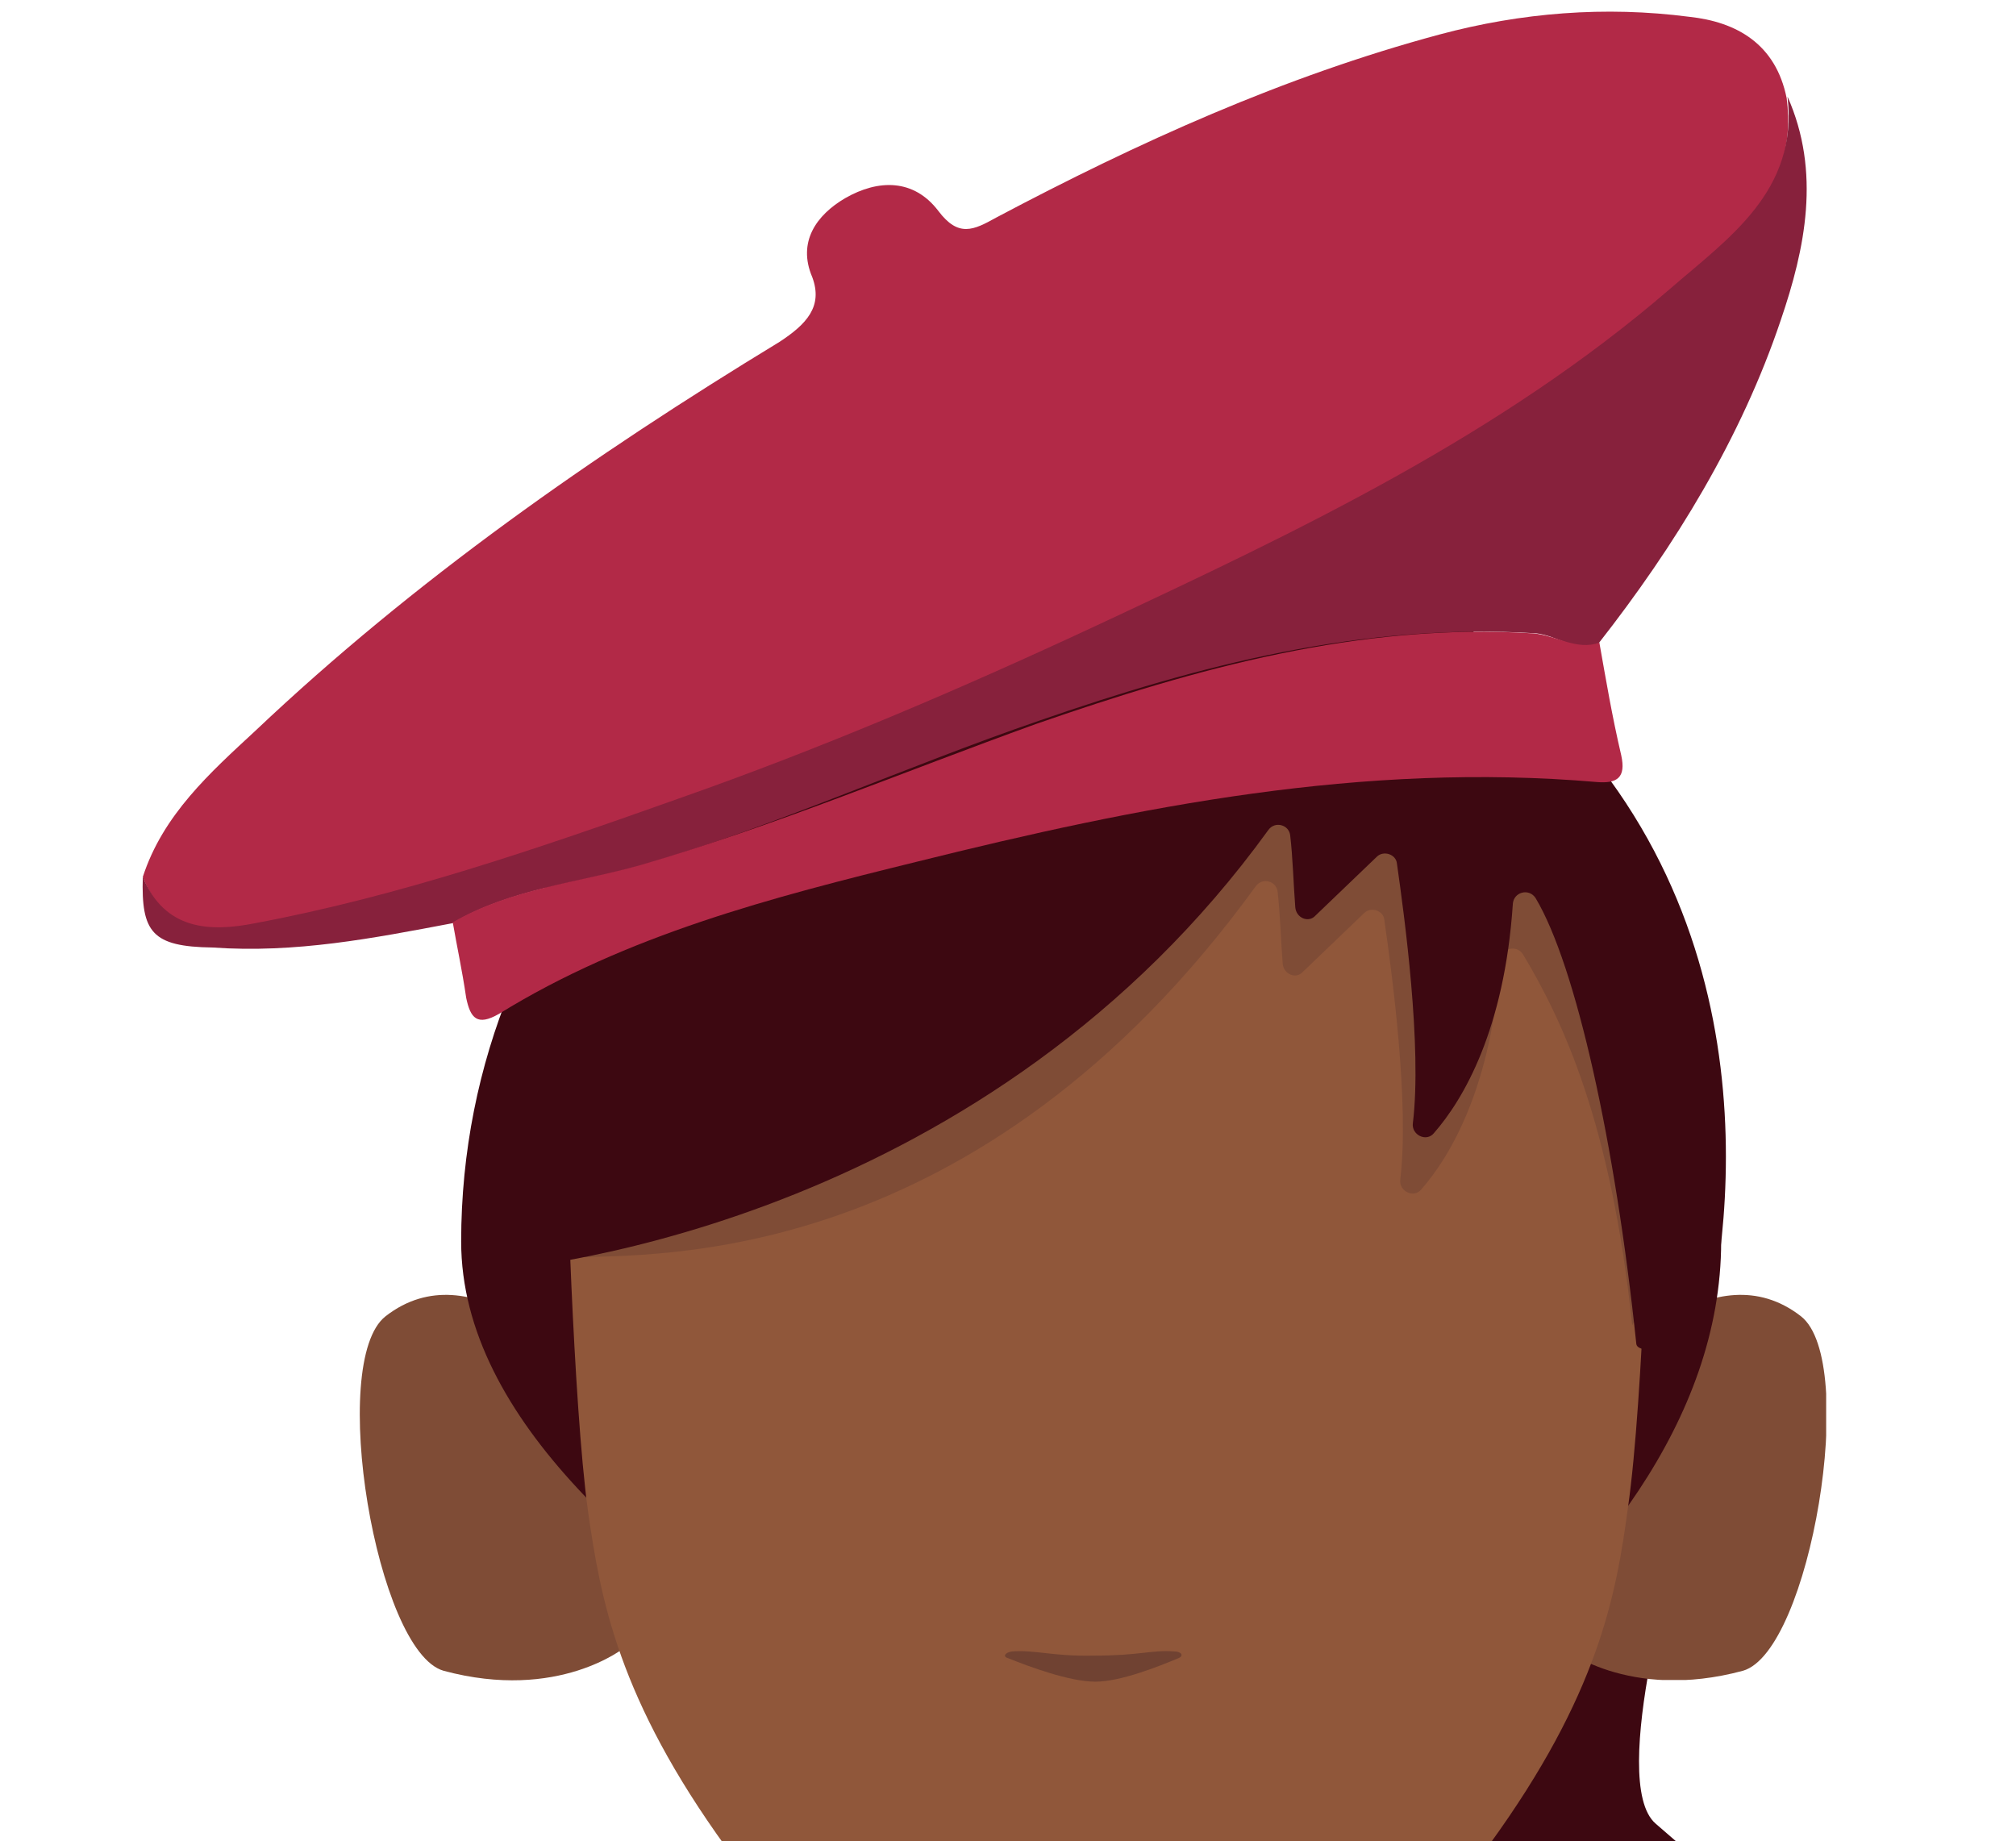<?xml version="1.0" encoding="utf-8"?>
<!-- Generator: Adobe Illustrator 26.0.3, SVG Export Plug-In . SVG Version: 6.00 Build 0)  -->
<svg version="1.1" id="Calque_1" xmlns="http://www.w3.org/2000/svg" xmlns:xlink="http://www.w3.org/1999/xlink" x="0px" y="0px"
	 viewBox="0 0 240 219.2" style="enable-background:new 0 0 240 219.2;" xml:space="preserve">
<style type="text/css">
	.st0{fill:#3D0811;}
	.st1{clip-path:url(#SVGID_00000093877595099320202230000017854784626499387806_);}
	.st2{fill:#7F4C36;}
	.st3{clip-path:url(#SVGID_00000128450547458344562830000016212725495248050102_);}
	.st4{fill:#90573A;}
	.st5{fill:#704232;}
	.st6{fill:#B22947;}
	.st7{fill:#87213C;}
</style>
<path class="st0" d="M200.1,182.9c0,0-8.8,29.2-3,34.2c5.8,5.1,21.3,17.5,21.3,27.2c0,9.7-13.8,25.7-36.7,23.5
	c-0.8-0.3,13.8-6.6,11.1-14.6c-2.7-8-20.9-8-22.1-23.8s-3.1-32.1-3.1-32.1L200.1,182.9z"/>
<g id="random">
	<g>
		<g>
			<g>
				<g>
					<defs>
						<polygon id="SVGID_1_" points="185.9,154 185.9,154 217.4,154 217.4,200 185.9,200 						"/>
					</defs>
					<clipPath id="SVGID_00000162318035185330011270000004784312238866497171_">
						<use xlink:href="#SVGID_1_"  style="overflow:visible;"/>
					</clipPath>
					<g style="clip-path:url(#SVGID_00000162318035185330011270000004784312238866497171_);">
						<path class="st2" d="M185.9,196.1l6.1-33.7c0,0,12-13.8,22.4-5.7c6.9,5.4,1.1,39.9-6.9,42.2
							C193.8,202.6,185.9,196.1,185.9,196.1z"/>
					</g>
				</g>
			</g>
		</g>
	</g>
</g>
<g id="random2">
	<g>
		<g>
			<g>
				<g>
					<defs>
						<polygon id="SVGID_00000171722037438941763510000009678785217173534599_" points="74.4,154 74.4,154 42.9,154 42.9,200 
							74.4,200 						"/>
					</defs>
					<clipPath id="SVGID_00000049222590539364480120000016962497318554512562_">
						<use xlink:href="#SVGID_00000171722037438941763510000009678785217173534599_"  style="overflow:visible;"/>
					</clipPath>
					<g style="clip-path:url(#SVGID_00000049222590539364480120000016962497318554512562_);">
						<path class="st2" d="M74.4,196.1l-6.1-33.7c0,0-12-13.8-22.4-5.7c-6.9,5.4-1.1,39.9,6.9,42.2
							C66.5,202.6,74.4,196.1,74.4,196.1z"/>
					</g>
				</g>
			</g>
		</g>
	</g>
</g>
<path class="st0" d="M54.9,147.8c0-42.7,33.6-77.3,75-77.3s75,34.7,75,77.3s-61.6,74.5-75,77.3C144.9,219.9,54.9,190.5,54.9,147.8z"
	/>
<path class="st4" d="M133.8,74.3h-2.5c-37.5,0-63.9,24-63.9,61.7c0,0,0.8,30.9,2.6,43.9c1.5,10.5,3.6,22.3,16.5,40.1
	c7.5,10.4,30.8,20.4,44.2,21.8l0,0c13.4-1.3,39.1-11.8,46.6-22.2c13-17.9,15.1-29.7,16.5-40.1c1.9-13.1,2.6-43.9,2.6-43.9
	c0-37.5-26.4-61.7-63.9-61.7h-2.5"/>
<path class="st5" d="M120.5,196.6c-0.8,0.1-1.2,0.6-0.5,0.8c2.5,1,7.3,2.8,10.4,2.8c3,0,7.5-1.8,9.9-2.8c0.7-0.3,0.3-0.8-0.5-0.8
	c-2.8-0.2-4,0.5-9.6,0.5C125.3,197.2,123.3,196.4,120.5,196.6z"/>
<path class="st2" d="M157.2,72.7c0,0-89.9,77-89.1,77c9.9-0.4,48.3,1.4,81.4-44.2c0.8-1.1,2.5-0.6,2.6,0.7c0.3,2.5,0.4,6,0.6,8.5
	c0.1,1.3,1.6,1.9,2.4,1l7.3-7c0.8-0.8,2.3-0.3,2.4,0.8c0.9,6.3,3,21.8,1.9,30.9c-0.2,1.4,1.6,2.3,2.5,1.2c3.5-4,8.4-12.3,9.4-27.3
	c0.1-1.4,1.9-1.9,2.7-0.7c4.8,8,10.5,20.2,13,44.1c0.2,1.6,14.7-47.9-20-74C174,83.2,161.9,72.7,157.2,72.7z"/>
<path class="st0" d="M158.7,66.1c0,0-96.7-27.5-103.4,83.4c-0.1,0.8-0.3,2.1,0.6,2c9.9-0.4,62.1-7.1,95.1-52.7
	c0.8-1.1,2.5-0.6,2.6,0.7c0.3,2.5,0.4,6,0.6,8.5c0.1,1.3,1.6,1.9,2.4,1l7.3-7c0.8-0.8,2.3-0.3,2.4,0.8c0.9,6.3,3,21.8,1.9,30.9
	c-0.2,1.4,1.6,2.3,2.5,1.2c3.5-4,8.4-12.3,9.4-27.3c0.1-1.4,1.9-1.9,2.7-0.7c4.8,8,9.5,29.2,12,53.1c0.2,1.6,7.9,0.3,8.3-1.4
	c3.8-16.3,7.5-55.6-27.2-81.6c-0.7-0.5-0.8-1.4-0.3-2.1c2.3-2.7,7.3-9.6,12.1-11.8c0.3,0.1-8-2.2-14.7,2.8c-0.8,0.7-2.1,0.2-2.3-0.9
	c-0.5-2.9-1.9-7.5-5.9-10.9c-1-0.8-2.5,0-2.4,1.3C163.2,59.5,163.4,66.1,158.7,66.1z"/>
<g>
	<path class="st6" d="M17,104.4C19.4,97,25,92,30.4,87c18.9-17.9,40.2-32.8,62.4-46.3c3.2-2.1,5.2-4.2,3.9-7.7
		c-1.8-4.2,0.5-7.4,3.9-9.4c4-2.3,8.2-2.3,11.1,1.5c2.4,3.2,4.2,2.3,6.9,0.8c16.8-8.9,34.2-16.8,52.8-21.8
		c9.7-2.6,19.7-3.4,29.7-2.1c5.6,0.6,10.3,3.2,11.6,9.7c1.5,11.5-6.9,16.9-14,22.9c-20.2,17.6-43.9,28.7-67.9,40
		c-16.5,7.6-32.9,14.8-50.2,20.8c-16.5,6-33.1,11.6-50.3,14.8C24.7,111,19.5,110.9,17,104.4z"/>
	<path class="st7" d="M17,104.4c2.6,6.3,7.9,6.6,13.4,5.5c17.1-3.2,33.7-8.9,50.3-14.8c17.1-6,33.7-13.1,50.2-20.8
		c23.7-11.1,47.6-22.4,67.9-39.9c6.9-6,15.3-11.6,14-22.9c4,9,2.1,18.1-0.8,26.6c-4.7,14-12.6,26.9-21.7,38.5
		c-2.7,1.1-4.8-0.9-7.4-1.2c-20.7-1.3-40.2,3.8-59.2,10.4c-16,5.5-31.2,12.5-47.3,17.2c-7.4,2.1-15.6,2.8-22.5,6.9
		c-9.5,1.8-18.7,3.6-28.6,2.9C18.1,112.7,16.8,111,17,104.4z"/>
	<path class="st6" d="M53.9,109.8c6.9-4,14.8-4.7,22.3-6.8c16.1-4.7,31.3-11.1,47.1-16.8c19-6.6,38.6-12.1,59.2-10.8
		c2.7,0.2,5.2,2.1,7.9,1.1c0.8,4.5,1.5,8.7,2.6,13.4c0.6,2.7-0.5,3.4-2.9,3.2c-27.8-2.4-54.5,2.9-81,9.5
		c-17.1,4.2-34.5,8.7-49.7,18.1c-2.6,1.5-3.4,0.5-3.9-1.9C55,115.4,54.4,112.7,53.9,109.8z"/>
</g>
</svg>

